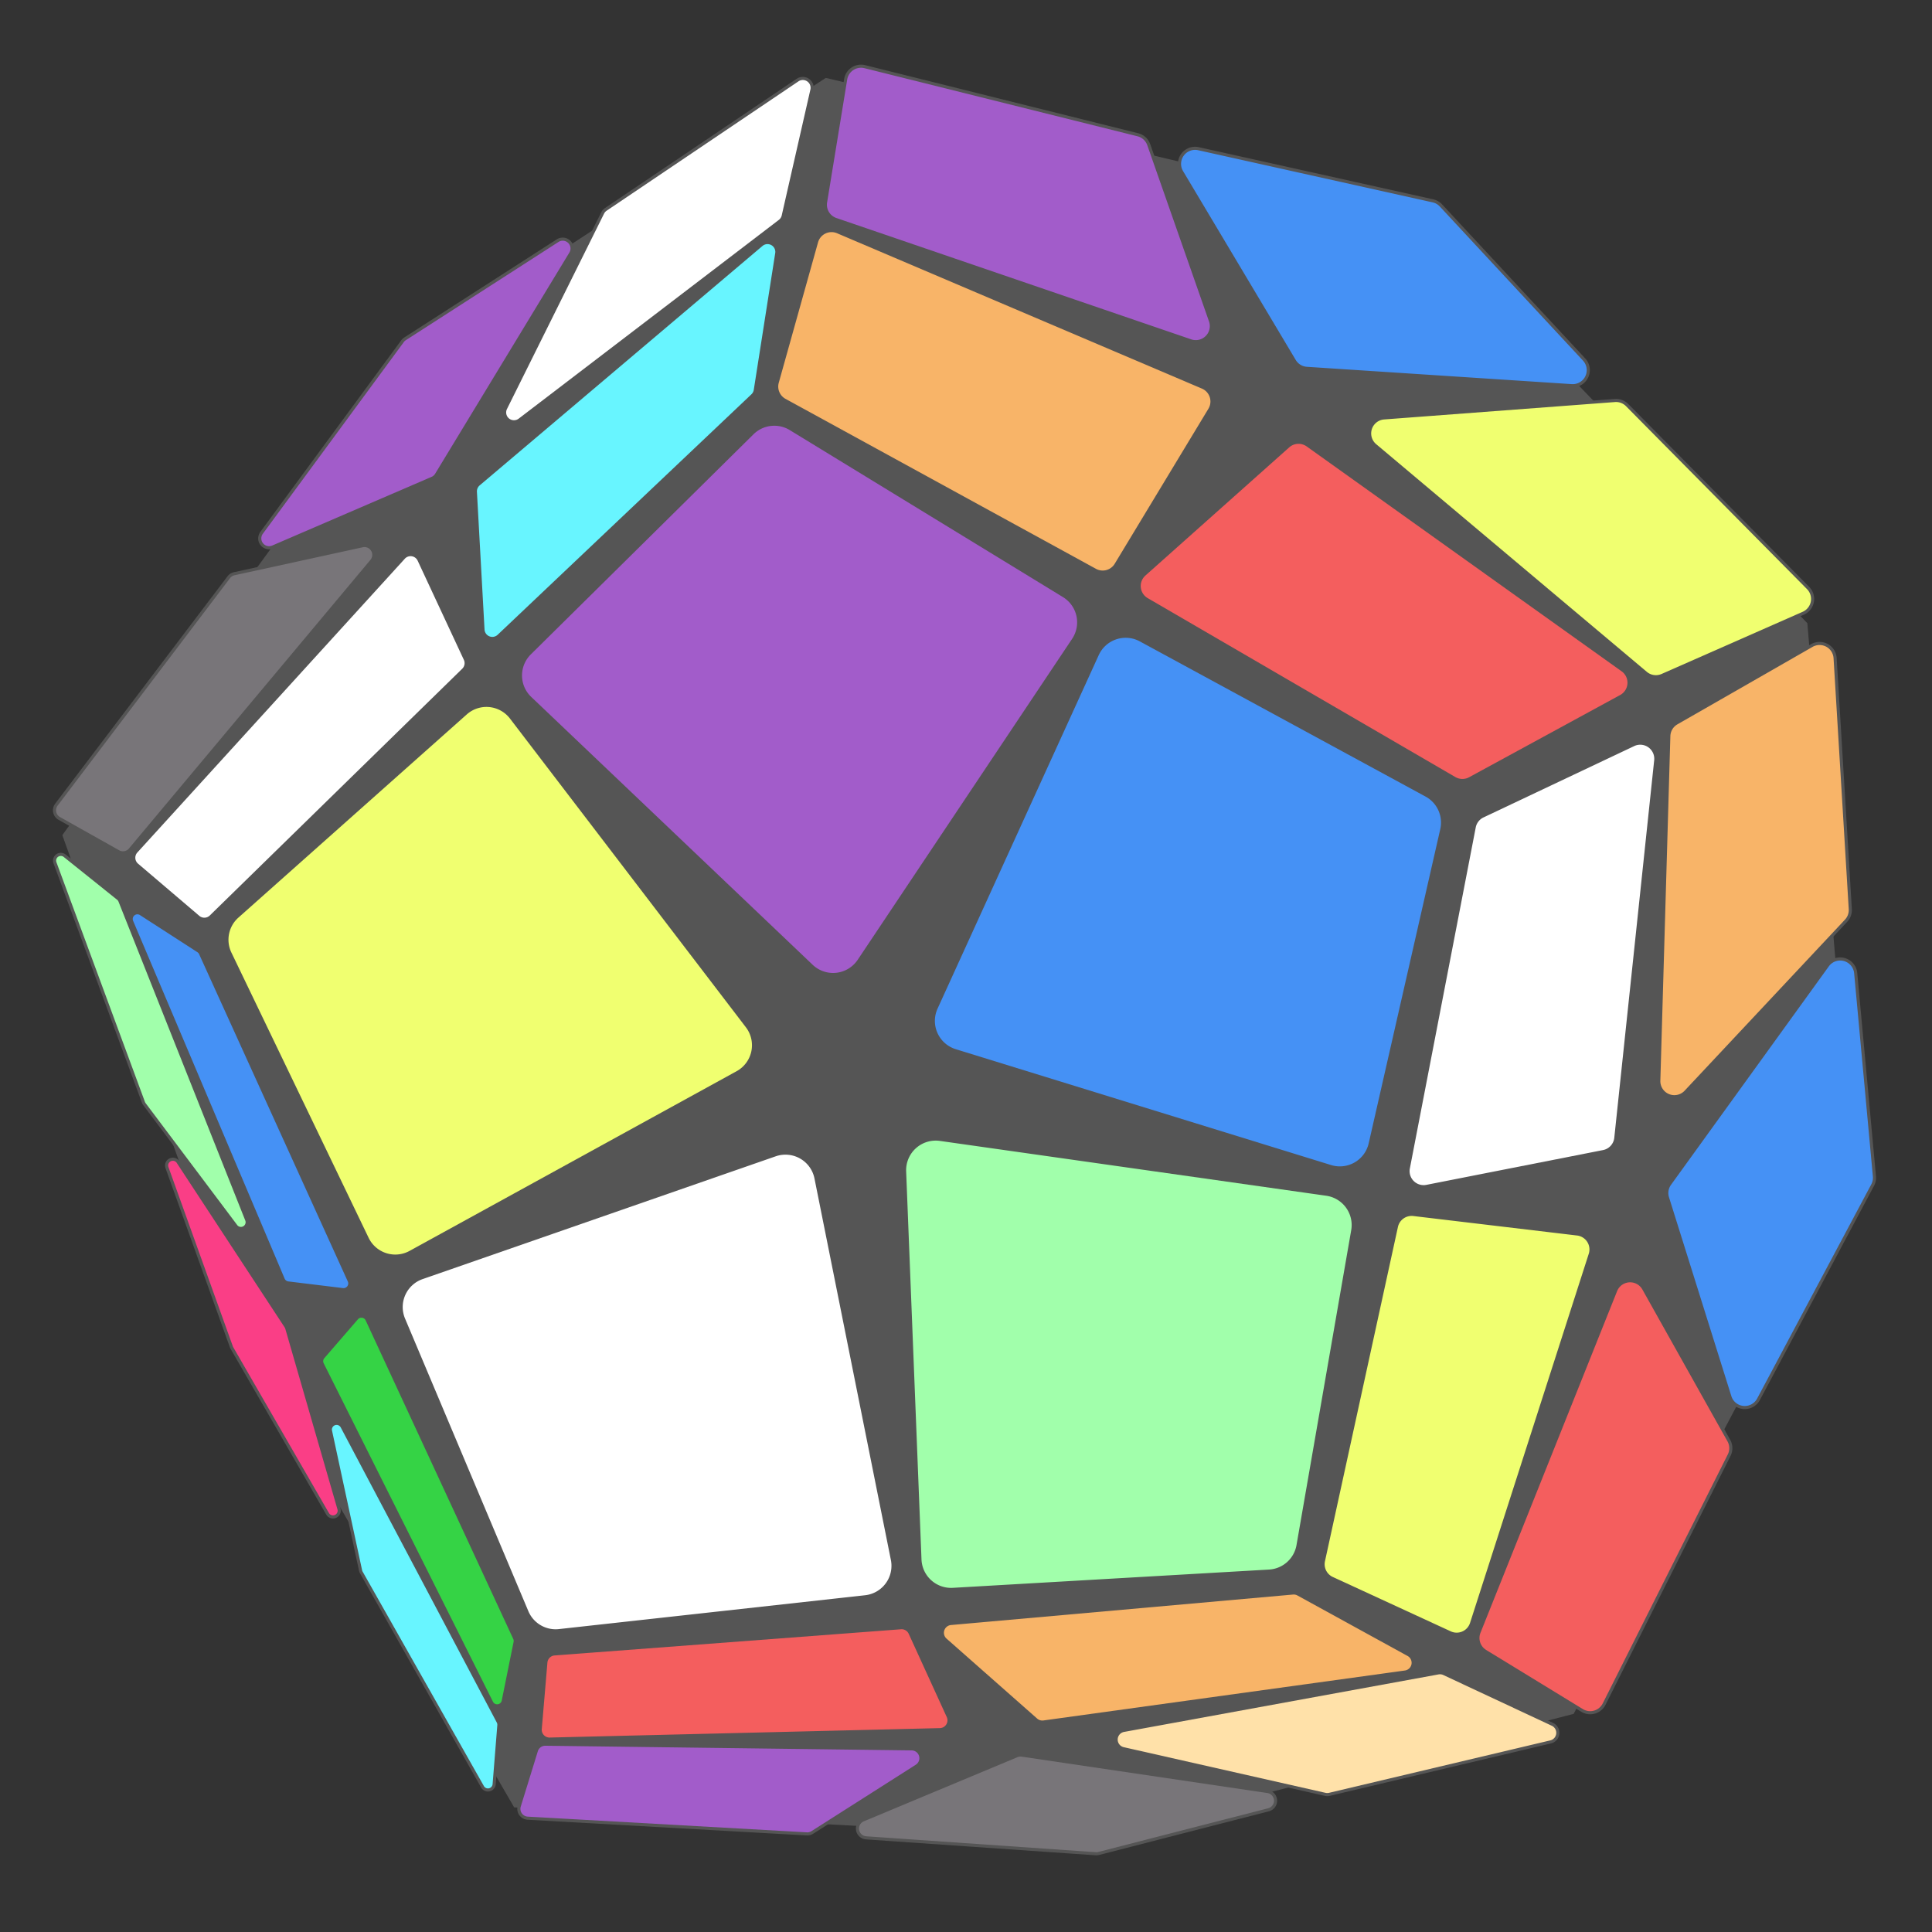 <?xml version="1.0"?>
<svg xmlns="http://www.w3.org/2000/svg" width="620" height="620">
  <rect width="100%" height="100%" fill="#333333" stroke="none"/>
  <style>
    :root {
      --color-red: #f45e5e;
      --color-pink: #fa3e86ff;
      --color-blue: #4591f5;
      --color-lightblue: #68f5ffff;
      --color-green: #35d345ff;
      --color-lightgreen: #a1ffabff;
      --color-yellow: #f0ff70;
      --color-orange: #f8b468;
      --color-white: #ffffff;
      --color-tan: #ffe1a9ff;
      --color-purple: #a25ccaff;
      --color-grey: #787579ff;
      --innard: #555555;
    }
  </style>
  <path d="M 265 25 L 455 70 L 580 200 L 595 380 L 505 550 L 350 590 L 165 580 L 78 430 L 20 268 L 135 110 Z" fill="#555555"/>
  <g stroke="#555555">
    <path d="M241.453,139.013A10,10,103.894,0,1,253.699,137.593L341.377,191.19A10,10,87.693,0,1,344.477,205.277L275.661,308.288A10,10,-279.841,0,1,260.452,309.977L170.128,224.008A10,10,88.254,0,1,169.992,209.652Z" fill="#a25ccaff" />
    <path d="M457.708,255.182A10,10,105.671,0,1,462.686,266.191L439.715,367.025A10,10,-274.323,0,1,427.015,374.359L306.567,337.175A10,10,82.646,0,1,300.418,323.471L352.142,210.026A10,10,86.006,0,1,366.013,205.387Z" fill="#4591f5" />
    <path d="M416.557,495.916A10,10,-256.838,0,1,407.282,504.188L305.787,510.053A10,10,-271.043,0,1,295.218,500.464L290.294,375.931A10,10,79.658,0,1,301.691,365.635L425.667,383.231A10,10,88.223,0,1,434.115,394.843Z" fill="#a1ffabff" />
    <path d="M179.406,523.29A10,10,-253.455,0,1,169.092,517.234L129.521,423.336A10,10,86.324,0,1,135.451,410.008L248.773,370.599A10,10,82.149,0,1,261.863,378.08L286.386,500.526A10,10,84.982,0,1,277.679,512.429Z" fill="#ffffff" />
    <path d="M73.809,305.904A10,10,105.969,0,1,76.173,294.098L149.46,228.892A10,10,85.726,0,1,164.053,230.292L239.761,329.362A10,10,81.4,0,1,236.631,344.198L131.671,401.867A10,10,-273.095,0,1,117.844,397.438Z" fill="#f0ff70" />
  </g>
  <g stroke="#555555">
    <path d="M271.384,25.439A5,5,85.281,0,1,277.528,21.394L365.143,43.247A5,5,123.307,0,1,368.652,46.446L388.458,102.996A5,5,51.818,0,1,382.121,109.379L268.248,70.437A5,5,99.594,0,1,264.932,64.9Z" fill="#a25ccaff" />
    <path d="M459.841,64.452A5,5,145.434,0,1,462.419,65.93L508.36,115.377A5,5,43.364,0,1,504.371,123.77L419.362,118.211A5,5,-235.437,0,1,415.394,115.784L379.223,55.161A5,5,46.638,0,1,384.602,47.718Z" fill="#4591f5" />
    <path d="M580.241,188.696A5,5,69.081,0,1,578.703,196.789L533.411,216.744A5,5,-243.849,0,1,528.176,215.995L441.31,142.921A5,5,44.383,0,1,444.153,134.108L518.225,128.524A5,5,130.385,0,1,522.156,129.993Z" fill="#f0ff70" />
    <path d="M471.692,249.865A5,5,-238.743,0,1,466.787,249.795L368.061,192.377A5,5,71.892,0,1,367.248,184.322L413.388,143.198A5,5,102.762,0,1,419.621,142.861L520.679,215.018A5,5,64.089,0,1,520.164,223.479Z" fill="#f45e5e" />
    <path d="M251.844,128.438A5,5,103.071,0,1,249.43,122.705L262.036,77.644A5,5,82.566,0,1,268.81,74.391L385.9,124.243A5,5,81.911,0,1,388.22,131.43L358.148,181.18A5,5,-267.549,0,1,351.468,182.979Z" fill="#f8b468" />
  </g>
  <g stroke="#555555">
    <path d="M581.43,207.156A5,5,63.645,0,1,588.907,211.192L593.78,291.74A5,5,133.389,0,1,592.437,295.461L540.969,350.367A5,5,41.484,0,1,532.324,346.803L535.539,236.21A5,5,121.482,0,1,538.05,232.017Z" fill="#f8b468" />
    <path d="M601.523,377.5A5,5,146.68,0,1,600.956,380.31L564.323,449.049A5,5,-314.535,0,1,555.139,448.193L535.12,384.352A5,5,126.747,0,1,535.838,379.928L586.482,309.82A5,5,41.108,0,1,595.514,312.289Z" fill="#4591f5" />
    <path d="M514.779,546.873A5,5,-274.772,0,1,507.703,548.895L476.672,529.922A5,5,99.647,0,1,474.638,523.8L518.484,414.149A5,5,51.065,0,1,527.488,413.561L554.802,462.294A5,5,124.06,0,1,554.908,466.983Z" fill="#f45e5e" />
    <path d="M427.499,506.522A5,5,102.431,0,1,424.707,500.915L448.122,393.635A5,5,95.525,0,1,453.598,389.737L506.163,395.993A5,5,78.959,0,1,510.332,402.488L472.228,520.968A5,5,-276.916,0,1,465.375,523.978Z" fill="#f0ff70" />
    <path d="M473.09,265.437A5,5,126.264,0,1,475.86,261.866L524.233,238.969A5,5,58.636,0,1,531.344,244.014L518.538,365.182A5,5,-252.83,0,1,514.531,369.562L457.823,380.726A5,5,67.929,0,1,451.948,374.872Z" fill="#ffffff" />
  </g>
  <g stroke="#555555">
    <path d="M414.89,511.211A3,3,146.136,0,1,416.601,511.57L451.948,530.979A3,3,36.639,0,1,450.915,536.58L334.904,552.612A3,3,-229.298,0,1,332.508,551.889L303.432,526.228A3,3,46.523,0,1,305.151,520.991Z" fill="#f8b468" />
    <path d="M498.196,553.36A3,3,38.397,0,1,497.617,558.997L426.626,575.82A3,3,-206.08,0,1,425.272,575.827L360.52,561.178A3,3,23.112,0,1,360.643,555.3L461.567,536.842A3,3,144.571,0,1,463.378,537.076Z" fill="#ffe1a9ff" />
    <path d="M352.58,594.799A3,3,-198.385,0,1,351.626,594.886L277.959,589.786A3,3,26.623,0,1,277.01,584.025L326.33,563.431A3,3,148.917,0,1,327.925,563.232L406.782,574.906A3,3,22.845,0,1,407.09,580.779Z" fill="#787579ff" />
    <path d="M169.339,583.475A3,3,76.072,0,1,166.641,579.596L172.119,561.844A3,3,106.421,0,1,175.023,559.729L292.57,561.222A3,3,33.208,0,1,294.143,566.753L260.685,588.051A3,3,-215.701,0,1,258.905,588.516Z" fill="#a25ccaff" />
    <path d="M175.174,533.495A3,3,99.175,0,1,177.937,530.757L289.114,522.348A3,3,110.226,0,1,292.069,524.093L304.281,550.824A3,3,66.834,0,1,301.625,555.07L176.425,558.099A3,3,83.765,0,1,173.363,554.846Z" fill="#f45e5e" />
  </g>
  <g stroke="#555555">
    <path d="M17.637,276.87A2,2,31.021,0,1,20.764,274.617L37.887,288.339A2,2,150.389,0,1,38.495,289.161L79.176,391.485A2,2,15.237,0,1,75.718,393.426L46.326,354.304A2,2,-196.647,0,1,46.049,353.796Z" fill="#a1ffabff" />
    <path d="M63.617,305.142A2,2,147.284,0,1,64.353,305.994L112.076,411.046A2,2,58.615,0,1,110.013,413.859L92.478,411.72A2,2,-240.095,0,1,90.879,410.515L42.256,295.697A2,2,34.196,0,1,45.182,293.237Z" fill="#4591f5" />
    <path d="M165.164,525.755A2,2,143.709,0,1,165.31,526.992L161.501,545.828A2,2,-321.993,0,1,157.752,546.326L103.427,437.723A2,2,112.577,0,1,103.703,435.521L114.474,423.063A2,2,65.707,0,1,117.802,423.53Z" fill="#35d345ff" />
    <path d="M158.58,572.58A2,2,-325.945,0,1,154.846,573.405L115.93,504.585A2,2,-197.332,0,1,115.716,504.022L106.061,459.196A2,2,15.717,0,1,109.784,457.84L159.868,552.546A2,2,147.56,0,1,160.094,553.64Z" fill="#68f5ffff" />
    <path d="M74.409,432.565A2,2,-190.221,0,1,74.26,432.242L53.581,374.685A2,2,13.507,0,1,57.135,372.912L91.775,425.708A2,2,162.844,0,1,92.024,426.25L108.777,484.244A2,2,13.871,0,1,105.123,485.798Z" fill="#fa3e86ff" />
  </g>
  <g stroke="#555555">
    <path d="M255.953,25.69A3,3,43.169,0,1,260.555,28.844L251.351,69.242A3,3,-219.787,0,1,250.247,70.959L166.757,134.742A3,3,26.195,0,1,162.249,131.023L193.398,68.349A3,3,150.423,0,1,194.407,67.197Z" fill="#ffffff" />
    <path d="M242.388,125.18A3,3,-217.626,0,1,241.488,126.893L160.052,204.064A3,3,-310.3,0,1,154.993,202.052L152.552,157.84A3,3,127.092,0,1,153.609,155.385L244.369,78.548A3,3,40.834,0,1,249.271,81.302Z" fill="#68f5ffff" />
    <path d="M67.678,294.146A3,3,-264.775,0,1,63.636,294.284L43.98,277.541A3,3,88.108,0,1,43.708,273.237L129.546,178.962A3,3,67.299,0,1,134.483,179.715L149.312,211.543A3,3,109.367,0,1,148.69,214.956Z" fill="#ffffff" />
    <path d="M19.021,262.645A3,3,82.152,0,1,18.099,258.217L73.421,185.233A3,3,139.477,0,1,75.172,184.114L116.321,175.131A3,3,37.767,0,1,119.262,179.987L41.768,272.61A3,3,-259.396,0,1,37.998,273.301Z" fill="#787579ff" />
    <path d="M129.182,109.486A3,3,159.09,0,1,129.976,108.74L178.958,77.224A3,3,25.99,0,1,183.146,81.303L140.067,152.291A3,3,-215.432,0,1,138.69,153.489L87.547,175.532A3,3,30.352,0,1,83.943,171Z" fill="#a25ccaff" />
  </g>
</svg>